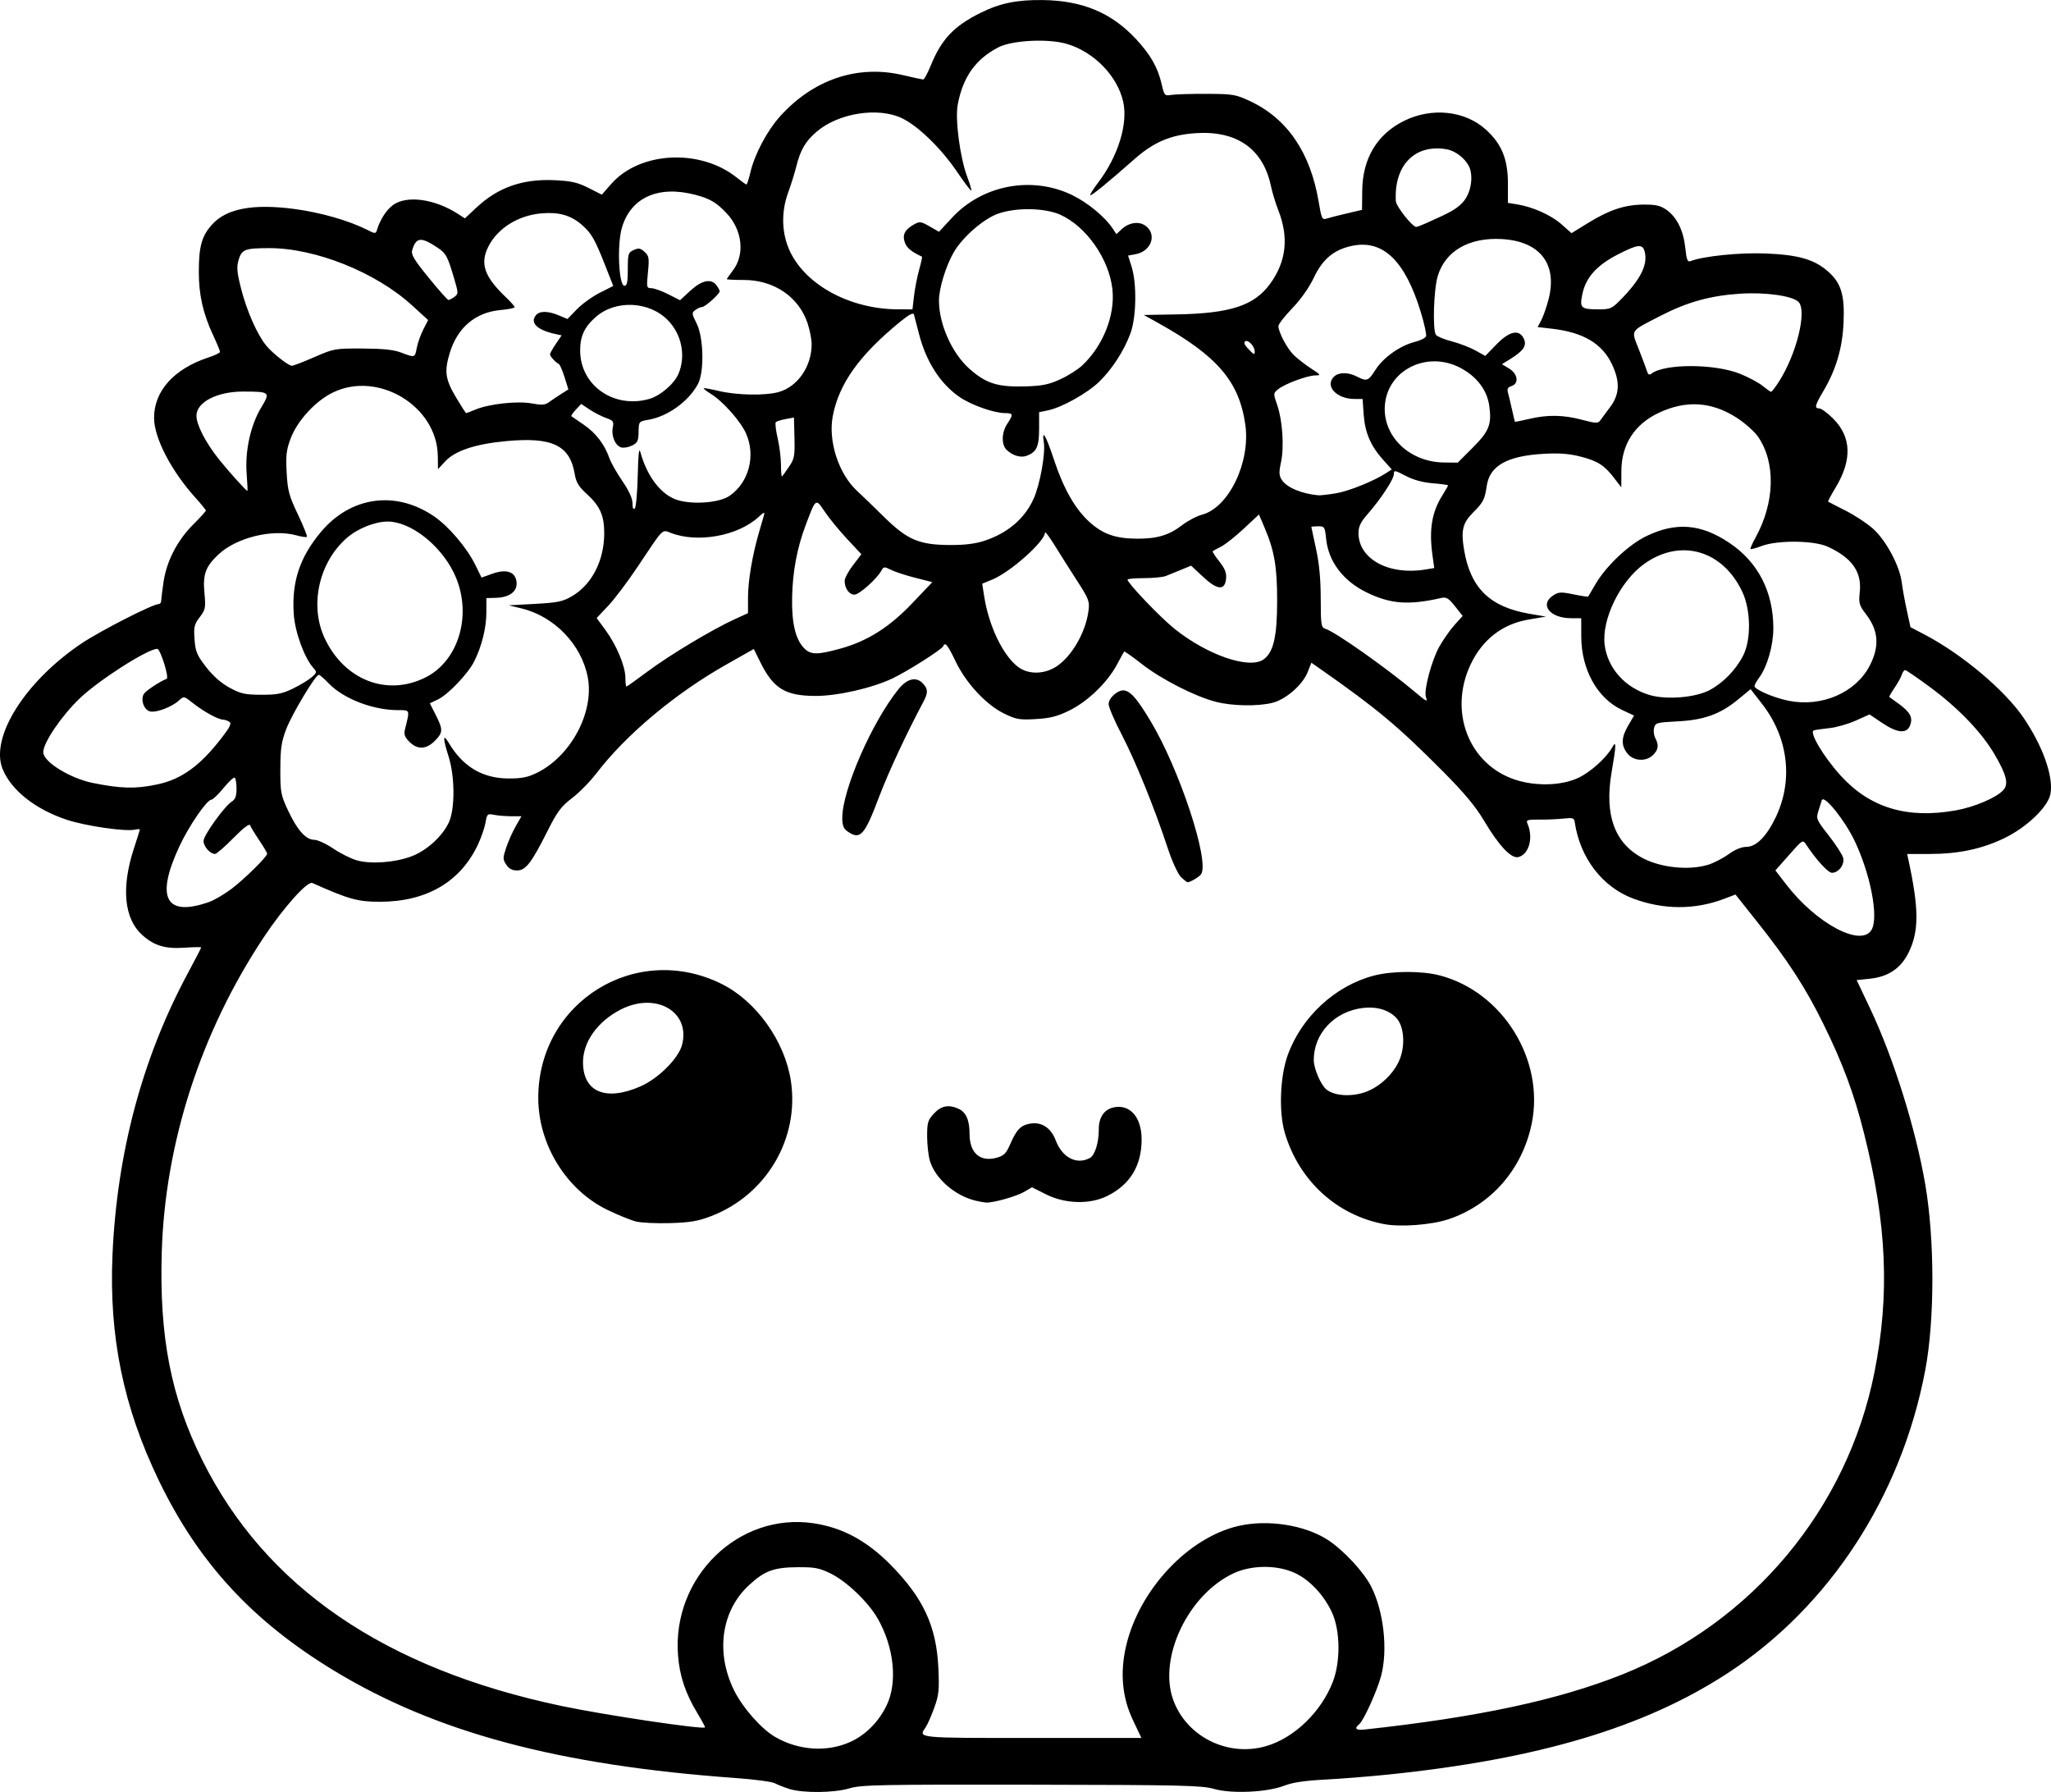 <?xml version="1.0" encoding="UTF-8" standalone="no"?>
<!-- Created with Inkscape (http://www.inkscape.org/) -->

<svg
   width="230.227mm"
   height="201.122mm"
   viewBox="0 0 230.227 201.122"
   version="1.1"
   id="svg1"
   xml:space="preserve"
   xmlns="http://www.w3.org/2000/svg"
   xmlns:svg="http://www.w3.org/2000/svg"><defs
     id="defs1" /><g
     id="layer1"
     transform="translate(-188.819,64.82)"><path
       style="fill:#000000"
       d="m 277.414,135.959 c -0.582,-0.183 -1.315,-0.471 -1.628,-0.639 -0.313,-0.169 -2.278,-0.43 -4.366,-0.58 -19.94,-1.439 -33.684,-5.115 -45.137,-12.073 -9.169,-5.57 -15.204,-12.129 -19.654,-21.361 -3.965,-8.227 -5.586,-16.14 -5.182,-25.303 0.504,-11.441 3.347,-22.077 8.432,-31.545 0.837,-1.558 1.521,-2.88 1.521,-2.939 0,-0.058 -0.817,-0.048 -1.815,0.024 -2.214,0.158 -3.463,-0.215 -4.819,-1.44 -2.019,-1.824 -2.35,-5.309 -0.919,-9.683 0.37,-1.132 0.673,-2.098 0.673,-2.146 0,-0.048 -0.274,-0.035 -0.608,0.029 -1.136,0.217 -5.545,-0.433 -7.617,-1.123 -3.507,-1.168 -6.21,-3.307 -7.18,-5.681 -1.446,-3.541 2.501,-9.831 8.846,-14.096 2.088,-1.404 7.997,-4.424 8.655,-4.424 0.157,0 0.287,-0.149 0.29,-0.331 0.003,-0.182 0.122,-1.138 0.265,-2.124 0.34,-2.35 1.538,-4.679 3.327,-6.468 0.786,-0.786 1.43,-1.494 1.43,-1.572 0,-0.078 -0.551,-0.755 -1.225,-1.504 -2.676,-2.975 -4.576,-6.647 -4.59,-8.872 -0.019,-3.039 2.237,-5.546 6.137,-6.821 0.696,-0.228 1.266,-0.506 1.266,-0.618 0,-0.112 -0.353,-0.962 -0.784,-1.888 -1.126,-2.42 -1.598,-4.517 -1.596,-7.097 0.002,-2.858 0.328,-4.021 1.488,-5.305 1.626,-1.8 4.598,-2.358 9.267,-1.742 2.873,0.379 6.079,1.296 8.101,2.316 0.949,0.479 1.004,0.481 1.141,0.032 0.358,-1.17 1.073,-2.275 1.816,-2.805 1.565,-1.116 4.713,-0.667 7.34,1.047 l 0.711,0.464 1.302,-1.217 c 2.431,-2.274 5.198,-3.241 8.783,-3.07 1.865,0.089 2.581,0.253 3.793,0.866 l 1.494,0.756 1.071,-1.217 c 3.199,-3.634 9.984,-3.974 14.068,-0.706 0.537,0.43 1.031,0.782 1.098,0.782 0.067,0 0.269,-0.625 0.449,-1.389 0.474,-2.009 1.867,-4.638 3.307,-6.239 3.741,-4.161 8.707,-5.839 13.773,-4.655 1.151,0.269 2.188,0.494 2.305,0.499 0.117,0.005 0.494,-0.685 0.84,-1.534 1.209,-2.975 2.586,-4.442 5.563,-5.926 2.21,-1.102 4.085,-1.491 7.011,-1.456 4.462,0.054 7.731,1.42 10.484,4.383 1.639,1.763 2.443,3.18 2.879,5.073 0.292,1.266 0.339,1.317 1.078,1.191 0.425,-0.073 2.201,-0.127 3.948,-0.12 2.972,0.012 3.285,0.064 4.895,0.818 4.174,1.956 6.77,5.764 7.699,11.29 0.319,1.896 0.392,2.053 0.888,1.892 0.298,-0.096 1.315,-0.356 2.261,-0.577 l 1.72,-0.402 0.022,-2.152 c 0.036,-3.622 1.676,-6.351 4.715,-7.847 3.095,-1.524 6.801,-1.133 9.132,0.963 1.805,1.623 2.51,3.338 2.507,6.095 l -0.002,2.157 1.005,0.161 c 1.778,0.284 3.847,1.209 5.006,2.237 l 1.129,1.002 1.845,-1.138 c 2.407,-1.484 4.145,-2.059 6.259,-2.07 1.387,-0.007 1.887,0.111 2.586,0.609 1.149,0.819 1.882,2.326 2.087,4.287 0.134,1.278 0.248,1.573 0.565,1.452 1.463,-0.561 5.499,-0.977 8.388,-0.863 3.682,0.145 5.451,0.64 6.99,1.957 1.541,1.319 1.963,2.674 1.816,5.832 -0.134,2.874 -0.842,5.256 -2.287,7.697 -0.933,1.576 -1.007,1.907 -0.426,1.907 0.222,0 0.917,0.513 1.543,1.139 2.06,2.06 2.153,4.632 0.28,7.742 -0.502,0.834 -0.882,1.545 -0.843,1.578 0.039,0.034 0.904,0.48 1.923,0.991 1.019,0.511 2.412,1.423 3.096,2.027 1.463,1.291 3.014,4.177 3.247,6.04 0.086,0.689 0.342,2.103 0.569,3.143 l 0.413,1.891 1.59,0.833 c 4.203,2.203 8.996,6.234 11.106,9.341 2.17,3.196 3.376,6.614 3.014,8.544 -0.275,1.466 -2.667,3.756 -5.193,4.97 -2.517,1.211 -5.149,1.766 -8.365,1.766 h -2.527 l 0.157,0.728 c 1.174,5.443 1.178,7.945 0.016,10.319 -0.874,1.785 -2.284,2.741 -4.365,2.956 l -1.475,0.153 1.519,3.206 c 2.623,5.535 5.123,13.523 6.189,19.774 1.06,6.219 1.055,15.19 -0.011,20.813 -2.69,14.18 -10.777,26.566 -22.212,34.02 -9.304,6.065 -21.24,9.625 -38.058,11.353 -2.162,0.222 -5.377,0.478 -7.144,0.568 -2.233,0.114 -3.616,0.322 -4.536,0.681 -1.918,0.749 -5.933,0.932 -7.898,0.361 -1.344,-0.391 -3.639,-0.443 -20.488,-0.471 -16.966,-0.028 -19.127,0.015 -20.412,0.407 -1.699,0.518 -5.224,0.555 -6.765,0.07 z m 6.874,-5.284 c 1.73,-0.792 3.196,-2.28 4.077,-4.137 1.222,-2.576 0.804,-6.513 -1.029,-9.71 -1.061,-1.849 -3.483,-4.165 -5.279,-5.047 -1.261,-0.619 -1.784,-0.718 -3.717,-0.705 -2.661,0.019 -3.691,0.399 -5.432,2.003 -3.117,2.873 -3.788,7.534 -1.699,11.798 0.949,1.936 3.046,4.326 4.592,5.232 2.634,1.544 5.878,1.76 8.486,0.566 z m 46.697,0.47 c 3.136,-0.931 6.136,-3.83 7.439,-7.187 0.884,-2.278 0.847,-5.757 -0.085,-7.792 -0.911,-1.989 -2.549,-3.717 -4.244,-4.475 -1.991,-0.891 -4.812,-0.862 -6.807,0.07 -5.1,2.382 -8.488,9.501 -6.768,14.224 1.508,4.141 6.164,6.437 10.465,5.16 z m -15.004,-2.931 c -1.21,-2.547 -1.458,-5.354 -0.74,-8.367 1.499,-6.292 6.957,-12.101 12.592,-13.4 3.278,-0.756 7.413,-0.117 10.002,1.545 1.756,1.127 4.063,3.601 4.902,5.258 1.409,2.781 1.889,7.111 1.112,10.029 -0.442,1.661 -1.951,4.996 -2.446,5.407 -0.613,0.509 -0.396,0.715 0.635,0.603 12.687,-1.377 21.688,-3.302 28.906,-6.183 14.579,-5.819 25.228,-18.576 28.278,-33.876 1.743,-8.743 1.4,-16.678 -1.161,-26.844 -1.12,-4.449 -2.385,-7.853 -4.562,-12.277 -2.006,-4.078 -3.972,-7.111 -7.422,-11.452 l -2.449,-3.081 -1.283,0.488 c -3.277,1.245 -6.813,1.234 -10.197,-0.032 -3.473,-1.3 -5.975,-4.57 -6.563,-8.582 -0.068,-0.463 -0.227,-0.513 -1.263,-0.397 -0.652,0.073 -1.874,0.125 -2.716,0.115 -1.294,-0.014 -1.502,0.047 -1.346,0.397 0.712,1.597 0.218,3.49 -0.994,3.807 -0.804,0.21 -2.183,-1.252 -3.889,-4.122 -0.93,-1.565 -2.227,-3.117 -4.585,-5.489 -5.089,-5.119 -7.4,-7.047 -13.911,-11.602 l -0.856,-0.599 -0.431,1.078 c -0.566,1.415 -2.438,3.044 -3.929,3.42 -1.655,0.417 -4.521,0.367 -6.373,-0.112 -2.342,-0.605 -6.114,-2.53 -8.289,-4.232 -1.056,-0.826 -1.954,-1.46 -1.995,-1.408 -0.042,0.052 -0.414,0.727 -0.829,1.5 -1.062,1.983 -3.267,4.105 -5.311,5.111 -1.361,0.67 -2.157,0.874 -3.777,0.968 -1.847,0.107 -2.205,0.044 -3.573,-0.626 -2.022,-0.99 -4.27,-3.415 -5.443,-5.874 -0.869,-1.82 -1.179,-2.198 -1.377,-1.68 -0.135,0.355 -4.037,2.833 -5.695,3.617 -2.311,1.093 -6.18,1.973 -8.649,1.966 -3.379,-0.009 -4.713,-0.821 -6.171,-3.756 L 273.435,8.021 270.387,9.743 c -5.767,3.257 -11.292,7.88 -14.625,12.238 -0.703,0.92 -1.933,2.17 -2.732,2.778 -1.231,0.937 -1.656,1.51 -2.784,3.752 -1.786,3.549 -2.422,4.366 -3.399,4.366 -0.531,0 -0.908,-0.205 -1.202,-0.652 -0.393,-0.599 -0.393,-0.755 -0.003,-1.918 0.233,-0.696 0.714,-1.772 1.067,-2.391 l 0.643,-1.124 h -1.142 c -0.628,0 -1.497,-0.071 -1.931,-0.158 -0.747,-0.149 -0.798,-0.104 -0.958,0.86 -0.093,0.56 -0.473,1.668 -0.845,2.462 -1.965,4.196 -5.756,6.419 -10.97,6.434 -2.512,0.007 -3.509,-0.268 -7.628,-2.107 -0.548,-0.245 -3.237,2.759 -5.447,6.087 -7.063,10.631 -11.093,23.081 -11.456,35.395 -0.279,9.466 1.038,16.221 4.539,23.271 7.08,14.26 20.489,23.439 40.345,27.618 4.82,1.015 15.793,2.652 16.1,2.403 0.039,-0.032 -0.348,-0.753 -0.86,-1.602 -1.35,-2.242 -1.991,-4.158 -2.171,-6.495 -0.677,-8.777 6.806,-16.066 15.209,-14.816 3.223,0.479 5.961,1.948 8.609,4.619 3.706,3.738 5.189,6.924 5.405,11.612 0.115,2.499 0.058,3.05 -0.467,4.498 -0.329,0.908 -0.761,1.885 -0.96,2.172 -0.847,1.223 -1.092,1.198 11.929,1.198 h 12.29 z m 28.241,-55.638 c -5.327,-0.997 -9.533,-4.828 -11.157,-10.16 -0.71,-2.333 -0.579,-6.337 0.288,-8.772 1.541,-4.329 5.352,-7.848 9.716,-8.974 2.06,-0.531 5.349,-0.537 7.359,-0.014 7.069,1.841 11.805,9.479 10.324,16.649 -1.057,5.115 -4.552,9.12 -9.358,10.723 -1.885,0.629 -5.332,0.892 -7.172,0.547 z M 342.512,57.577 c 1.358,-0.62 2.611,-1.822 3.264,-3.128 0.824,-1.649 0.719,-4.025 -0.221,-5.026 -0.835,-0.888 -2.203,-1.298 -3.733,-1.117 -3.205,0.38 -5.547,2.864 -5.531,5.868 0.005,0.942 0.787,2.761 1.408,3.275 0.98,0.811 3.189,0.869 4.813,0.128 z m -82.296,14.701 c -0.582,-0.145 -2.027,-0.732 -3.211,-1.305 -4.63,-2.241 -7.776,-7.348 -7.765,-12.603 0.023,-10.763 11.026,-17.551 20.634,-12.731 3.857,1.935 7.05,6.422 7.721,10.851 0.982,6.473 -2.749,12.803 -8.951,15.186 -1.453,0.558 -2.365,0.713 -4.591,0.781 -1.528,0.047 -3.254,-0.034 -3.836,-0.179 z m 0.53,-15.183 c 1.988,-0.879 4.229,-3.12 4.63,-4.63 0.991,-3.73 -2.924,-5.998 -6.874,-3.982 -2.591,1.322 -4.24,3.624 -4.24,5.921 0,3.353 2.573,4.421 6.484,2.692 z m 37.569,12.84 c -2.32,-0.561 -4.518,-2.481 -5.113,-4.465 -0.171,-0.571 -0.311,-1.816 -0.311,-2.766 0,-1.541 0.083,-1.816 0.768,-2.549 0.817,-0.875 1.651,-1.034 2.763,-0.528 0.84,0.383 1.232,1.285 1.232,2.835 0,2.13 1.191,3.17 3.043,2.658 0.807,-0.223 1.063,-0.478 1.51,-1.506 0.715,-1.643 1.169,-2.122 2.197,-2.314 1.312,-0.246 2.372,0.434 2.923,1.878 0.739,1.936 2.348,2.765 3.828,1.973 0.569,-0.304 1.02,-1.758 1.006,-3.243 -0.012,-1.344 0.625,-2.245 1.734,-2.453 1.803,-0.338 3.07,1.147 3.072,3.603 0.002,2.959 -1.299,5.093 -3.882,6.364 -1.943,0.957 -4.705,0.881 -6.835,-0.188 l -1.59,-0.798 -0.887,0.518 c -0.871,0.509 -3.486,1.242 -4.267,1.197 -0.218,-0.013 -0.754,-0.109 -1.191,-0.215 z m 23.049,-36.344 c -0.339,-0.339 -0.989,-1.77 -1.473,-3.241 -1.459,-4.437 -3.639,-9.811 -5.17,-12.743 -0.801,-1.535 -1.457,-3.064 -1.457,-3.399 0,-0.748 1.148,-1.702 1.833,-1.523 0.736,0.192 1.424,1.015 2.894,3.462 3.225,5.367 6.629,15.692 5.654,17.152 -0.197,0.294 -1.214,0.9 -1.512,0.9 -0.089,0 -0.435,-0.273 -0.769,-0.607 z m -37.41,-5.097 c -0.449,-0.315 -0.588,-0.675 -0.588,-1.527 0,-3.104 3.31,-10.695 6.278,-14.399 1.007,-1.256 2.039,-1.492 2.809,-0.641 0.546,0.603 0.549,1.022 0.012,2.03 -1.929,3.62 -3.945,7.949 -4.989,10.716 -1.623,4.3 -2.1,4.817 -3.522,3.821 z m 114.976,10.995 c 0.77,-1.453 -0.147,-6.187 -1.922,-9.922 -1.125,-2.366 -3.477,-5.273 -3.693,-4.563 -0.055,0.182 -0.228,0.728 -0.383,1.215 -0.27,0.843 -0.214,0.974 1.17,2.742 0.799,1.021 1.525,2.146 1.614,2.499 0.188,0.748 -0.511,1.679 -1.259,1.679 -0.43,0 -1.779,-1.471 -2.877,-3.139 -0.398,-0.605 -0.399,-0.605 -1.934,1.134 l -1.536,1.739 1.203,1.563 c 3.431,4.459 8.518,7.132 9.619,5.054 z M 212.307,36.408 c 0.575,-0.203 1.701,-0.864 2.501,-1.468 1.459,-1.102 4.001,-3.609 4.001,-3.947 0,-0.099 -0.405,-0.782 -0.9,-1.517 -0.495,-0.735 -0.954,-1.492 -1.02,-1.68 -0.074,-0.211 -0.793,0.343 -1.872,1.443 -0.964,0.982 -1.894,1.786 -2.068,1.786 -0.538,0 -1.284,-0.846 -1.284,-1.457 0,-0.635 2.36,-3.916 3.189,-4.434 0.378,-0.236 0.516,-0.618 0.516,-1.433 0,-0.611 -0.092,-1.168 -0.205,-1.238 -0.113,-0.07 -0.678,0.453 -1.257,1.162 -0.578,0.709 -1.186,1.295 -1.35,1.302 -0.522,0.023 -2.504,2.903 -3.584,5.207 -2.731,5.829 -1.574,8.007 3.334,6.276 z m 168.195,-4.151 c 0.646,-0.195 1.695,-0.73 2.331,-1.191 0.729,-0.528 1.47,-0.837 2.01,-0.837 1.109,0 2.279,-1.175 3.302,-3.315 1.994,-4.174 1.418,-8.942 -1.542,-12.745 l -1.276,-1.64 -1.437,1.181 c -1.987,1.634 -3.802,2.284 -6.797,2.435 -2.284,0.115 -2.461,0.165 -2.602,0.729 -0.084,0.333 -0.023,0.847 0.135,1.142 0.42,0.784 0.354,1.298 -0.242,1.894 -0.788,0.788 -2.204,0.706 -2.891,-0.168 -0.72,-0.916 -0.692,-1.789 0.101,-3.143 l 0.649,-1.108 -1.328,-0.622 c -2.796,-1.31 -4.589,-4.529 -4.597,-8.254 l -0.004,-2.049 -1.138,-0.001 c -2.382,-0.003 -3.581,-1.527 -2.011,-2.556 0.608,-0.398 0.872,-0.412 2.277,-0.122 0.874,0.181 1.619,0.291 1.655,0.246 0.036,-0.045 0.409,-0.678 0.829,-1.405 1.151,-1.995 3.724,-4.426 5.688,-5.373 3.344,-1.613 6.136,-1.387 9.33,0.754 3.217,2.157 4.934,5.489 4.934,9.576 0,1.94 -0.68,4.314 -1.589,5.549 -0.29,0.394 -0.528,0.82 -0.528,0.945 0,0.381 2.152,1.312 3.806,1.647 3.748,0.758 7.583,-0.906 9.15,-3.971 1.092,-2.136 0.967,-3.895 -0.405,-5.693 -0.807,-1.057 -0.864,-1.257 -0.728,-2.573 0.231,-2.241 -0.901,-3.824 -3.621,-5.059 -1.54,-0.7 -5.612,-0.74 -7.383,-0.073 -0.641,0.241 -1.208,0.396 -1.261,0.344 -0.052,-0.052 0.195,-0.619 0.549,-1.26 2.188,-3.96 2.3,-8.451 0.282,-11.363 -0.388,-0.56 -1.439,-1.496 -2.335,-2.08 -2.836,-1.848 -5.724,-2.037 -8.811,-0.577 -2.708,1.281 -4.172,3.557 -4.184,6.505 l -0.008,1.852 -0.794,-1.034 c -1.12,-1.459 -1.871,-1.935 -3.836,-2.432 -1.245,-0.315 -2.377,-0.397 -4.101,-0.297 -4.096,0.237 -6.045,1.34 -6.374,3.605 -0.219,1.513 -0.387,1.84 -1.538,2.99 -1.179,1.179 -1.377,2.023 -0.994,4.253 0.726,4.232 2.899,6.342 7.318,7.103 l 1.852,0.319 -1.938,0.331 c -2.944,0.503 -5.184,2.238 -6.512,5.043 -2.502,5.284 -0.192,11.236 5.021,12.936 2.293,0.748 5.14,0.672 7.016,-0.187 1.396,-0.639 3.196,-2.251 3.872,-3.467 0.461,-0.829 0.444,-0.227 -0.078,2.784 -0.84,4.852 0.345,8.064 3.587,9.717 2.029,1.035 5.102,1.339 7.189,0.711 z M 234.996,31.297 c 1.728,-0.647 3.493,-2.255 4.22,-3.846 0.684,-1.496 0.669,-5.088 -0.03,-7.319 -0.679,-2.167 -0.671,-2.705 0.024,-1.545 1.6,2.671 3.791,3.962 6.734,3.966 1.463,0.002 2.153,-0.14 3.191,-0.658 3.795,-1.891 6.399,-6.809 5.662,-10.694 -0.694,-3.661 -3.73,-6.826 -7.413,-7.728 L 245.929,3.118 248.877,2.957 c 2.552,-0.139 3.111,-0.256 4.158,-0.87 2.231,-1.308 3.609,-4.005 3.609,-7.067 0,-1.986 -0.475,-3.048 -1.973,-4.412 -0.891,-0.811 -1.184,-1.294 -1.335,-2.206 -0.54,-3.246 -2.513,-4.198 -7.699,-3.714 -3.476,0.325 -5.743,1.081 -6.856,2.286 l -0.797,0.864 -0.021,-1.492 c -0.078,-5.597 -6.721,-9.596 -11.797,-7.103 -1.957,0.961 -3.965,3.151 -4.721,5.149 -0.481,1.272 -0.555,1.898 -0.449,3.826 0.111,2.029 0.262,2.593 1.262,4.697 0.625,1.315 1.08,2.447 1.011,2.515 -0.069,0.069 -0.595,-0.005 -1.168,-0.164 -2.706,-0.75 -6.758,0.248 -8.783,2.163 -1.432,1.355 -1.744,2.218 -1.551,4.291 0.157,1.684 0.119,1.88 -0.528,2.727 -0.615,0.806 -0.683,1.098 -0.582,2.49 0.1,1.379 0.263,1.77 1.299,3.108 0.773,0.999 1.687,1.804 2.63,2.317 1.255,0.682 1.724,0.787 3.562,0.794 1.77,0.007 2.355,-0.108 3.572,-0.704 0.8,-0.391 1.739,-0.959 2.087,-1.262 0.58,-0.506 0.597,-0.588 0.214,-1.012 -1.031,-1.14 -2.085,-4.016 -2.226,-6.076 -0.247,-3.612 0.667,-6.376 3.046,-9.216 3.35,-3.997 8.399,-4.696 12.701,-1.756 1.658,1.133 3.696,3.536 4.649,5.483 l 0.682,1.393 1.179,-0.424 c 1.621,-0.583 2.638,-0.237 2.752,0.936 0.102,1.048 -0.79,1.72 -2.336,1.761 l -1.053,0.028 v 1.61 c 0,1.731 -0.531,3.854 -1.381,5.523 -0.703,1.38 -2.928,3.706 -4.059,4.243 l -0.907,0.43 0.66,1.302 c 0.842,1.661 0.829,1.985 -0.113,2.928 -0.966,0.966 -1.936,0.998 -2.838,0.096 -0.528,-0.528 -0.638,-0.835 -0.501,-1.389 0.558,-2.255 0.588,-2.167 -0.739,-2.167 -2.863,0 -6.154,-1.268 -7.834,-3.019 -0.501,-0.522 -0.996,-0.95 -1.099,-0.95 -0.367,0 -3.005,4.396 -3.651,6.085 -0.548,1.431 -0.659,2.186 -0.665,4.498 -0.006,2.591 0.051,2.903 0.858,4.629 1.036,2.218 2.006,3.308 2.943,3.308 0.375,0 1.335,0.442 2.133,0.981 0.798,0.54 1.987,1.134 2.642,1.322 1.575,0.451 4.265,0.257 6.133,-0.442 z m 173.35,-5.161 c 2.122,-0.378 4.58,-1.429 5.36,-2.291 0.602,-0.665 0.347,-1.702 -0.976,-3.967 -1.454,-2.489 -4.05,-5.201 -7.232,-7.554 -1.441,-1.066 -2.713,-1.938 -2.826,-1.938 -0.113,0 -0.278,0.229 -0.367,0.509 -0.089,0.28 -0.46,0.949 -0.825,1.486 -0.365,0.537 -0.627,0.998 -0.584,1.023 0.044,0.025 0.524,0.373 1.068,0.773 1.285,0.946 1.597,1.54 1.267,2.409 -0.371,0.975 -1.429,0.884 -3.145,-0.272 l -1.411,-0.951 -1.554,0.698 c -0.855,0.384 -2.183,0.762 -2.951,0.841 -0.768,0.079 -1.553,0.192 -1.744,0.251 -0.569,0.177 1.095,2.98 3.025,5.095 3.29,3.605 7.448,4.859 12.895,3.888 z M 206.459,23.224 c 2.738,-0.58 4.826,-2.092 7.263,-5.259 0.942,-1.225 1.115,-1.598 0.825,-1.782 -0.202,-0.128 -0.521,-0.235 -0.709,-0.237 -0.528,-0.006 -2.194,-0.922 -3.34,-1.835 -1.027,-0.819 -1.04,-0.821 -1.587,-0.316 -0.798,0.736 -2.566,1.404 -3.257,1.23 -0.683,-0.172 -1.083,-1.324 -0.682,-1.968 0.224,-0.36 1.854,-1.435 2.548,-1.681 0.322,-0.114 -0.695,-3.37 -1.052,-3.371 -1.056,-0.001 -6.497,3.467 -8.652,5.515 -2.074,1.971 -4.142,5.011 -4.142,6.09 0,1.068 2.993,2.923 5.556,3.444 3.168,0.644 4.807,0.683 7.229,0.169 z m 142.422,-9.814 c -0.27,-0.703 0.643,-4.134 1.506,-5.66 0.449,-0.795 1.222,-1.894 1.718,-2.442 l 0.901,-0.997 -0.861,-1.086 c -0.72,-0.91 -0.972,-1.061 -1.548,-0.93 -3.684,0.837 -5.716,0.681 -8.415,-0.647 -2.605,-1.282 -4.242,-3.454 -4.502,-5.975 -0.14,-1.358 -0.183,-1.425 -0.904,-1.425 -0.416,0 -0.757,0.036 -0.757,0.08 0,0.044 0.236,1.145 0.523,2.447 0.36,1.63 0.525,3.373 0.529,5.591 0.005,2.961 0.048,3.237 0.522,3.387 1.157,0.367 6.956,4.464 10.181,7.194 1.17,0.99 1.335,1.059 1.106,0.464 z m 31.778,-0.743 c 1.522,-0.779 2.973,-2.251 3.812,-3.868 0.928,-1.789 0.895,-5.122 -0.071,-7.183 -2.21,-4.715 -6.991,-6.063 -11.057,-3.117 -2.673,1.937 -4.755,6.22 -4.4,9.054 0.333,2.655 2.336,4.865 5.125,5.655 1.854,0.525 5.014,0.266 6.592,-0.541 z M 236.536,11.237 c 3.905,-1.927 5.388,-7.376 3.21,-11.799 -1.552,-3.153 -4.876,-5.721 -7.406,-5.721 -1.441,0 -3.398,0.79 -4.616,1.862 -3.13,2.755 -4.182,7.583 -2.452,11.25 2.205,4.674 6.957,6.533 11.264,4.407 z m 25.007,-0.714 c 2.457,-1.832 7.222,-4.69 9.72,-5.831 l 1.521,-0.695 5e-5,-1.767 c 5e-5,-1.83 0.475,-4.67 1.203,-7.19 0.231,-0.8 0.489,-1.693 0.572,-1.984 0.133,-0.461 0.054,-0.439 -0.613,0.169 -2.317,2.115 -6.825,2.926 -9.823,1.768 -1.014,-0.392 -0.78,-0.63 -3.697,3.751 -1.114,1.673 -2.613,3.664 -3.33,4.422 l -1.304,1.38 0.994,1.354 c 1.242,1.692 2.226,4.046 2.234,5.346 0.003,0.546 0.055,0.992 0.115,0.992 0.06,0 1.144,-0.772 2.409,-1.715 z m 45.886,-0.555 c 1.706,-1.129 3.256,-3.822 3.568,-6.197 0.146,-1.109 0.057,-1.344 -1.295,-3.44 -0.798,-1.237 -1.93,-3.023 -2.514,-3.969 -0.585,-0.946 -1.064,-1.582 -1.064,-1.414 -0.005,0.986 -3.856,4.426 -5.903,5.272 l -1.147,0.474 0.226,1.442 c 0.515,3.283 2.062,6.528 3.744,7.854 1.162,0.916 2.981,0.907 4.385,-0.023 z m 23.218,-0.772 c 1.121,-0.785 1.536,-2.577 1.533,-6.615 -0.004,-3.879 -0.315,-5.635 -1.481,-8.345 l -0.564,-1.312 -1.693,1.583 c -0.931,0.871 -2.077,1.779 -2.547,2.018 -0.47,0.239 -0.899,0.473 -0.953,0.521 -0.054,0.048 0.281,0.565 0.745,1.151 0.635,0.802 0.822,1.277 0.759,1.93 -0.131,1.363 -0.982,1.293 -2.592,-0.214 l -1.333,-1.247 -1.122,0.465 c -0.617,0.256 -1.395,0.571 -1.729,0.7 -0.334,0.13 -1.436,0.236 -2.447,0.236 -1.012,0 -1.84,0.076 -1.84,0.169 0,0.389 3.672,4.229 5.275,5.516 3.665,2.943 8.384,4.57 9.99,3.444 z M 283.108,7.991 c 3.068,-0.842 5.528,-2.393 8.123,-5.119 l 2.242,-2.356 -1.908,-0.485 c -1.049,-0.266 -2.275,-0.668 -2.724,-0.891 -0.753,-0.375 -0.836,-0.371 -1.071,0.062 -0.512,0.942 -2.496,2.718 -3.036,2.718 -0.6,0 -1.102,-0.707 -1.102,-1.55 0,-0.289 0.422,-1.08 0.939,-1.756 l 0.939,-1.23 -1.598,-1.709 c -0.879,-0.94 -2.005,-2.313 -2.502,-3.051 -1.042,-1.548 -0.996,-1.581 -2.171,1.542 -0.947,2.517 -1.441,5.151 -1.504,8.018 -0.062,2.842 0.354,4.677 1.289,5.686 0.755,0.815 1.478,0.836 4.085,0.12 z m 65.697,-8.89 1.012,-0.167 -0.191,-1.351 c -0.416,-2.949 -0.096,-4.906 1.118,-6.836 0.341,-0.543 0.621,-1.033 0.621,-1.088 0,-0.056 -0.771,-0.163 -1.714,-0.239 -1.123,-0.09 -2.172,-0.377 -3.043,-0.833 -1.237,-0.647 -1.329,-0.66 -1.329,-0.193 0,0.571 -1.449,2.778 -2.954,4.501 -0.776,0.888 -1.015,1.387 -1.014,2.117 0.003,2.907 3.407,4.764 7.493,4.089 z M 299.335,-4.131 c 2.616,-0.863 4.528,-2.503 5.519,-4.733 0.706,-1.59 1.329,-5.029 1.138,-6.282 -0.25,-1.636 0.228,-0.825 1.141,1.936 1.073,3.244 2.39,5.548 4,6.995 1.506,1.354 2.935,1.848 5.369,1.856 2.198,0.007 3.566,-0.405 4.985,-1.502 0.644,-0.498 1.662,-1.035 2.263,-1.194 3.005,-0.796 5.455,-5.889 4.858,-10.098 -0.692,-4.877 -3.155,-7.74 -9.865,-11.464 l -1.533,-0.851 3.65,-0.064 c 6.076,-0.106 8.747,-0.98 10.541,-3.45 1.812,-2.495 2.108,-5.2 0.902,-8.259 -0.296,-0.751 -0.667,-1.974 -0.825,-2.718 -0.879,-4.147 -3.809,-6.211 -8.401,-5.917 -2.832,0.181 -4.728,0.984 -6.945,2.94 -3.041,2.683 -4.816,4.129 -4.929,4.016 -0.059,-0.059 0.327,-0.675 0.858,-1.37 2.265,-2.966 3.405,-6.651 2.83,-9.145 -0.67,-2.902 -3.299,-5.581 -6.347,-6.467 -2.095,-0.609 -6.129,-0.4 -7.66,0.396 -2.56,1.332 -3.97,3.317 -4.558,6.421 -0.314,1.656 0.259,5.986 1.077,8.14 0.296,0.78 0.495,1.462 0.442,1.516 -0.054,0.054 -0.778,-0.905 -1.61,-2.13 -1.774,-2.611 -4.34,-5.109 -6.149,-5.984 -2.673,-1.294 -7.145,-0.596 -9.591,1.498 -1.268,1.085 -1.825,2.039 -2.298,3.934 -0.182,0.731 -0.582,2.011 -0.888,2.844 -0.832,2.265 -0.761,4.669 0.199,6.687 1.806,3.798 6.789,6.463 12.113,6.478 l 1.623,0.005 0.177,-1.521 c 0.097,-0.837 0.356,-2.159 0.575,-2.939 0.219,-0.78 0.361,-1.434 0.316,-1.455 -1.169,-0.539 -1.71,-0.985 -1.92,-1.581 -0.307,-0.872 -0.019,-1.45 1.009,-2.028 0.651,-0.366 0.787,-0.35 1.764,0.209 l 1.059,0.606 1.466,-1.583 c 3.403,-3.676 8.968,-4.724 13.475,-2.539 1.762,0.854 3.709,2.465 4.573,3.782 l 0.397,0.606 0.57,-0.536 c 0.856,-0.805 2.028,-0.953 2.771,-0.351 1.223,0.99 0.542,2.811 -1.171,3.133 l -0.857,0.161 0.391,1.233 c 0.604,1.908 0.541,5.681 -0.127,7.497 -0.716,1.948 -2.069,4.036 -3.527,5.446 -1.316,1.271 -4.164,2.863 -5.7,3.185 l -1.025,0.215 v 1.862 c 0,1.984 -0.285,2.611 -1.378,3.026 -0.685,0.26 -1.625,-0.019 -2.285,-0.679 -0.592,-0.592 -0.549,-1.946 0.091,-2.914 0.697,-1.052 0.669,-1.191 -0.241,-1.191 -1.236,0 -3.813,-0.91 -5.116,-1.806 -2.159,-1.485 -3.763,-3.983 -4.555,-7.091 -0.255,-1 -0.51,-1.978 -0.568,-2.173 -0.071,-0.241 -0.551,0.008 -1.493,0.774 -4.625,3.762 -6.948,7.015 -7.626,10.68 -0.514,2.781 0.675,6.43 2.712,8.32 0.566,0.525 1.947,1.859 3.071,2.964 2.593,2.552 3.916,3.116 7.359,3.135 1.67,0.01 2.865,-0.137 3.904,-0.48 z m -38.928,-7.316 c 0.052,-2.377 0.142,-3.19 0.292,-2.641 0.776,2.829 2.406,4.899 4.27,5.421 1.799,0.504 4.636,0.256 5.742,-0.502 2.163,-1.482 2.962,-4.491 1.856,-6.99 -0.609,-1.378 -2.585,-3.608 -3.936,-4.443 -0.496,-0.307 -0.865,-0.594 -0.82,-0.64 0.045,-0.045 0.796,0.089 1.668,0.297 2.049,0.49 5.232,0.549 6.745,0.125 2.137,-0.6 3.704,-2.873 3.704,-5.373 0,-0.512 -0.197,-1.54 -0.437,-2.283 -0.968,-2.998 -3.763,-4.918 -7.168,-4.923 -1.055,-0.002 -1.918,-0.041 -1.919,-0.087 -7.1e-4,-0.046 0.311,-0.493 0.693,-0.994 1.36,-1.783 1.055,-4.522 -0.713,-6.404 -1.131,-1.204 -1.844,-1.627 -3.47,-2.06 -4.177,-1.112 -7.295,0.276 -8.287,3.689 -0.559,1.922 -0.353,6.514 0.292,6.514 0.285,0 0.372,-0.438 0.372,-1.858 0,-1.724 0.048,-1.879 0.66,-2.159 0.55,-0.251 0.754,-0.217 1.218,0.204 0.502,0.454 0.54,0.685 0.382,2.291 -0.167,1.692 -0.147,1.786 0.378,1.786 0.305,0 1.155,0.304 1.889,0.676 l 1.335,0.676 1.164,-1.073 c 1.272,-1.173 2.33,-1.393 2.924,-0.61 0.193,0.255 0.355,0.559 0.36,0.676 0.012,0.3 -1.636,1.771 -1.984,1.771 -0.158,0 -0.492,0.15 -0.742,0.332 -0.425,0.311 -0.416,0.408 0.145,1.521 0.789,1.565 0.868,5.466 0.136,6.807 -1.065,1.952 -3.391,3.625 -5.555,3.995 -1.07,0.183 -1.08,0.194 -1.1,1.366 -0.018,1.02 -0.12,1.23 -0.752,1.534 -0.403,0.194 -0.95,0.283 -1.217,0.198 -0.659,-0.209 -1.114,-1.299 -0.93,-2.224 0.136,-0.678 0.056,-0.794 -0.734,-1.069 -0.487,-0.17 -1.319,-0.595 -1.848,-0.945 l -0.962,-0.636 -0.605,0.644 c -0.333,0.354 -0.555,0.685 -0.494,0.734 0.061,0.05 0.681,0.475 1.377,0.946 1.343,0.908 2.347,2.21 2.875,3.728 0.177,0.509 0.836,1.678 1.464,2.596 0.749,1.095 1.143,1.956 1.143,2.5 0,0.535 0.091,0.739 0.256,0.574 0.141,-0.141 0.29,-1.802 0.331,-3.691 z m 78.361,1.996 c 1.453,-0.238 4.264,-1.372 5.668,-2.287 l 0.611,-0.398 -0.93,-1.03 c -1.421,-1.573 -2.074,-3.071 -2.219,-5.089 l -0.128,-1.786 h -0.904 c -2.018,0 -3.36,-1.448 -2.314,-2.495 0.523,-0.523 1.607,-0.53 2.591,-0.017 1.095,0.571 1.279,0.503 2.094,-0.785 0.858,-1.354 2.744,-2.691 4.378,-3.102 0.632,-0.159 1.208,-0.443 1.28,-0.631 0.072,-0.188 -0.187,-1.392 -0.576,-2.675 -1.765,-5.82 -4.263,-8.227 -7.762,-7.476 -2.02,0.433 -3.277,1.489 -4.266,3.582 -0.513,1.086 -1.454,2.42 -2.409,3.414 -0.862,0.897 -1.564,1.8 -1.561,2.006 0.011,0.709 0.993,2.547 1.75,3.274 0.417,0.401 1.287,1.073 1.934,1.494 1.091,0.71 1.125,0.765 0.473,0.765 -0.889,0 -3.431,0.942 -4.181,1.549 -0.561,0.454 -0.562,0.479 -0.111,1.771 0.599,1.715 0.797,4.703 0.426,6.434 -0.246,1.145 -0.228,1.483 0.106,1.993 0.552,0.842 2.243,1.549 4.095,1.71 0.218,0.019 1.098,-0.08 1.954,-0.221 z m -122.263,-2.216 c -0.193,-2.547 0.443,-5.435 1.629,-7.405 1.056,-1.754 1.008,-1.797 -2.037,-1.801 -2.917,-0.003 -5.225,1.195 -5.225,2.712 0,1.035 1.031,3.026 2.547,4.92 1.12,1.398 3.033,3.518 3.175,3.518 0.032,0 -0.008,-0.875 -0.089,-1.945 z m 60.884,-0.77 c 0.599,-0.882 0.661,-1.212 0.61,-3.251 l -0.056,-2.269 -0.926,0.169 c -0.509,0.093 -1.008,0.249 -1.107,0.347 -0.1,0.098 -0.012,0.892 0.194,1.765 0.207,0.873 0.377,2.232 0.38,3.021 0.002,0.788 0.057,1.38 0.121,1.316 0.064,-0.064 0.417,-0.559 0.783,-1.099 z m 76.738,-2.134 c 1.853,-1.853 2.153,-2.609 1.865,-4.701 -0.246,-1.786 -1.438,-3.334 -3.306,-4.293 -3.712,-1.906 -8.085,0.274 -8.41,4.193 -0.289,3.482 2.734,6.423 6.641,6.461 l 1.536,0.015 z m 15.428,-4.556 c 1.067,-1.423 1.135,-2.826 0.23,-4.769 -1.095,-2.351 -3.229,-3.624 -6.752,-4.03 l -1.609,-0.185 0.415,-0.794 c 0.228,-0.437 0.593,-1.487 0.811,-2.334 1.016,-3.95 -0.963,-6.501 -5.234,-6.749 -3.691,-0.214 -6.374,1.337 -7.213,4.17 -0.447,1.508 -0.587,5.969 -0.207,6.568 0.116,0.183 0.917,0.516 1.78,0.741 0.863,0.225 2.064,0.685 2.669,1.023 l 1.099,0.614 1.251,-1.289 c 1.475,-1.52 2.575,-1.745 3.084,-0.629 0.349,0.766 -0.053,1.354 -1.569,2.291 l -0.894,0.553 0.811,0.493 c 0.98,0.596 1.123,1.689 0.258,1.964 -0.415,0.132 -0.513,0.318 -0.392,0.745 0.089,0.313 0.292,1.165 0.452,1.893 0.16,0.728 0.308,1.344 0.328,1.369 0.02,0.025 0.75,-0.122 1.622,-0.327 2.065,-0.486 3.828,-0.452 5.951,0.113 1.467,0.39 1.759,0.403 1.984,0.086 0.146,-0.204 0.652,-0.888 1.124,-1.518 z m -127.366,0.275 c 1.528,-0.638 4.716,-0.988 6.313,-0.691 1.114,0.207 1.502,0.181 1.925,-0.128 0.291,-0.213 0.904,-0.625 1.362,-0.917 l 0.832,-0.531 -0.434,-1.379 c -0.239,-0.759 -0.526,-1.42 -0.639,-1.469 -0.34,-0.149 -0.989,-0.86 -0.989,-1.083 0,-0.115 0.293,-0.641 0.652,-1.169 l 0.652,-0.96 -0.718,-0.156 c -2.029,-0.442 -2.868,-1.26 -2.163,-2.11 0.412,-0.496 1.345,-0.488 2.565,0.021 l 0.971,0.406 1.058,-1.09 c 0.582,-0.599 1.738,-1.433 2.57,-1.853 l 1.513,-0.764 -0.861,-2.19 c -1.194,-3.037 -1.577,-3.712 -2.63,-4.637 -1.249,-1.097 -2.563,-1.483 -4.514,-1.326 -2.622,0.21 -4.939,1.638 -5.997,3.696 -0.994,1.933 -0.488,3.409 1.976,5.751 0.527,0.501 0.959,0.991 0.959,1.088 0,0.097 -0.714,0.241 -1.588,0.32 -2.819,0.256 -4.843,1.973 -5.707,4.841 -0.616,2.047 -0.491,2.939 0.691,4.929 0.589,0.991 1.11,1.801 1.158,1.801 0.049,0 0.518,-0.18 1.043,-0.399 z m 19.482,-1.184 c 1.258,-0.35 2.84,-1.706 3.314,-2.839 0.829,-1.985 0.373,-4.358 -1.144,-5.952 -2.086,-2.192 -5.901,-2.388 -8.144,-0.419 -1.278,1.122 -1.77,2.188 -1.755,3.803 0.035,3.893 3.773,6.508 7.729,5.407 z m 126.801,-1.898 c 2.001,-3.086 3.22,-8.012 2.229,-9.003 -0.676,-0.676 -3.663,-1.101 -6.497,-0.924 -3.331,0.208 -5.967,0.931 -8.903,2.443 -3.613,1.86 -3.405,1.543 -2.507,3.842 0.422,1.08 0.835,2.186 0.917,2.457 0.104,0.345 0.248,0.417 0.477,0.239 1.482,-1.146 7.142,-1.131 9.985,0.027 0.946,0.385 2.077,0.993 2.514,1.35 0.437,0.357 0.856,0.654 0.933,0.659 0.077,0.005 0.46,-0.485 0.853,-1.09 z m -80.631,-0.318 c 0.873,-0.4 1.989,-1.108 2.48,-1.573 2.327,-2.204 3.674,-5.597 3.371,-8.495 -0.355,-3.399 -2.921,-7.082 -5.851,-8.399 -1.724,-0.775 -4.923,-0.836 -6.948,-0.133 -1.638,0.569 -3.992,2.602 -4.998,4.32 -0.895,1.527 -1.68,4.09 -1.676,5.469 0.008,2.653 1.469,5.91 3.428,7.64 1.887,1.667 3.169,2.064 6.359,1.967 1.797,-0.054 2.568,-0.214 3.836,-0.796 z m -83.751,-2.48 c 2.208,-0.965 2.333,-0.987 5.435,-0.972 2.297,0.012 3.495,0.138 4.333,0.458 1.539,0.588 1.534,0.589 1.745,-0.538 0.101,-0.539 0.429,-1.46 0.728,-2.047 l 0.544,-1.067 -1.778,-1.628 c -4.077,-3.732 -10.872,-6.456 -16.078,-6.446 -2.703,0.005 -3.064,0.143 -3.412,1.308 -0.244,0.815 -0.198,1.37 0.265,3.201 0.637,2.52 1.817,5.201 2.829,6.427 0.721,0.874 2.442,2.231 2.877,2.268 0.14,0.012 1.271,-0.423 2.514,-0.966 z m 105.571,-0.666 c -0.014,-0.556 -0.732,-1.321 -1.052,-1.123 -0.207,0.128 -0.114,0.387 0.293,0.82 0.681,0.725 0.771,0.761 0.759,0.303 z m 40.985,-5.689 c 2.32,-2.342 3.163,-3.997 2.791,-5.48 -0.228,-0.91 -0.755,-0.856 -3.02,0.308 -2.344,1.206 -3.571,2.565 -3.962,4.387 -0.348,1.621 -0.199,1.767 1.798,1.773 1.28,0.004 1.5,-0.087 2.393,-0.988 z m -130.824,-0.414 c 0.456,-0.333 0.457,-0.415 0.017,-1.918 -0.78,-2.669 -0.94,-2.967 -1.941,-3.63 -1.824,-1.207 -2.365,-1.152 -2.806,0.287 -0.153,0.499 0.179,1.058 1.845,3.109 1.118,1.375 2.117,2.501 2.22,2.501 0.104,0 0.403,-0.157 0.665,-0.348 z m 109.122,-8.286 c 2.725,-1.218 3.288,-1.534 3.991,-2.237 0.829,-0.829 1.232,-2.368 0.953,-3.638 -0.234,-1.066 -1.519,-2.207 -2.712,-2.41 -3.544,-0.601 -5.899,1.815 -5.671,5.818 0.035,0.608 1.847,2.899 2.293,2.899 0.099,0 0.614,-0.194 1.145,-0.432 z"
       id="path40" /></g></svg>
